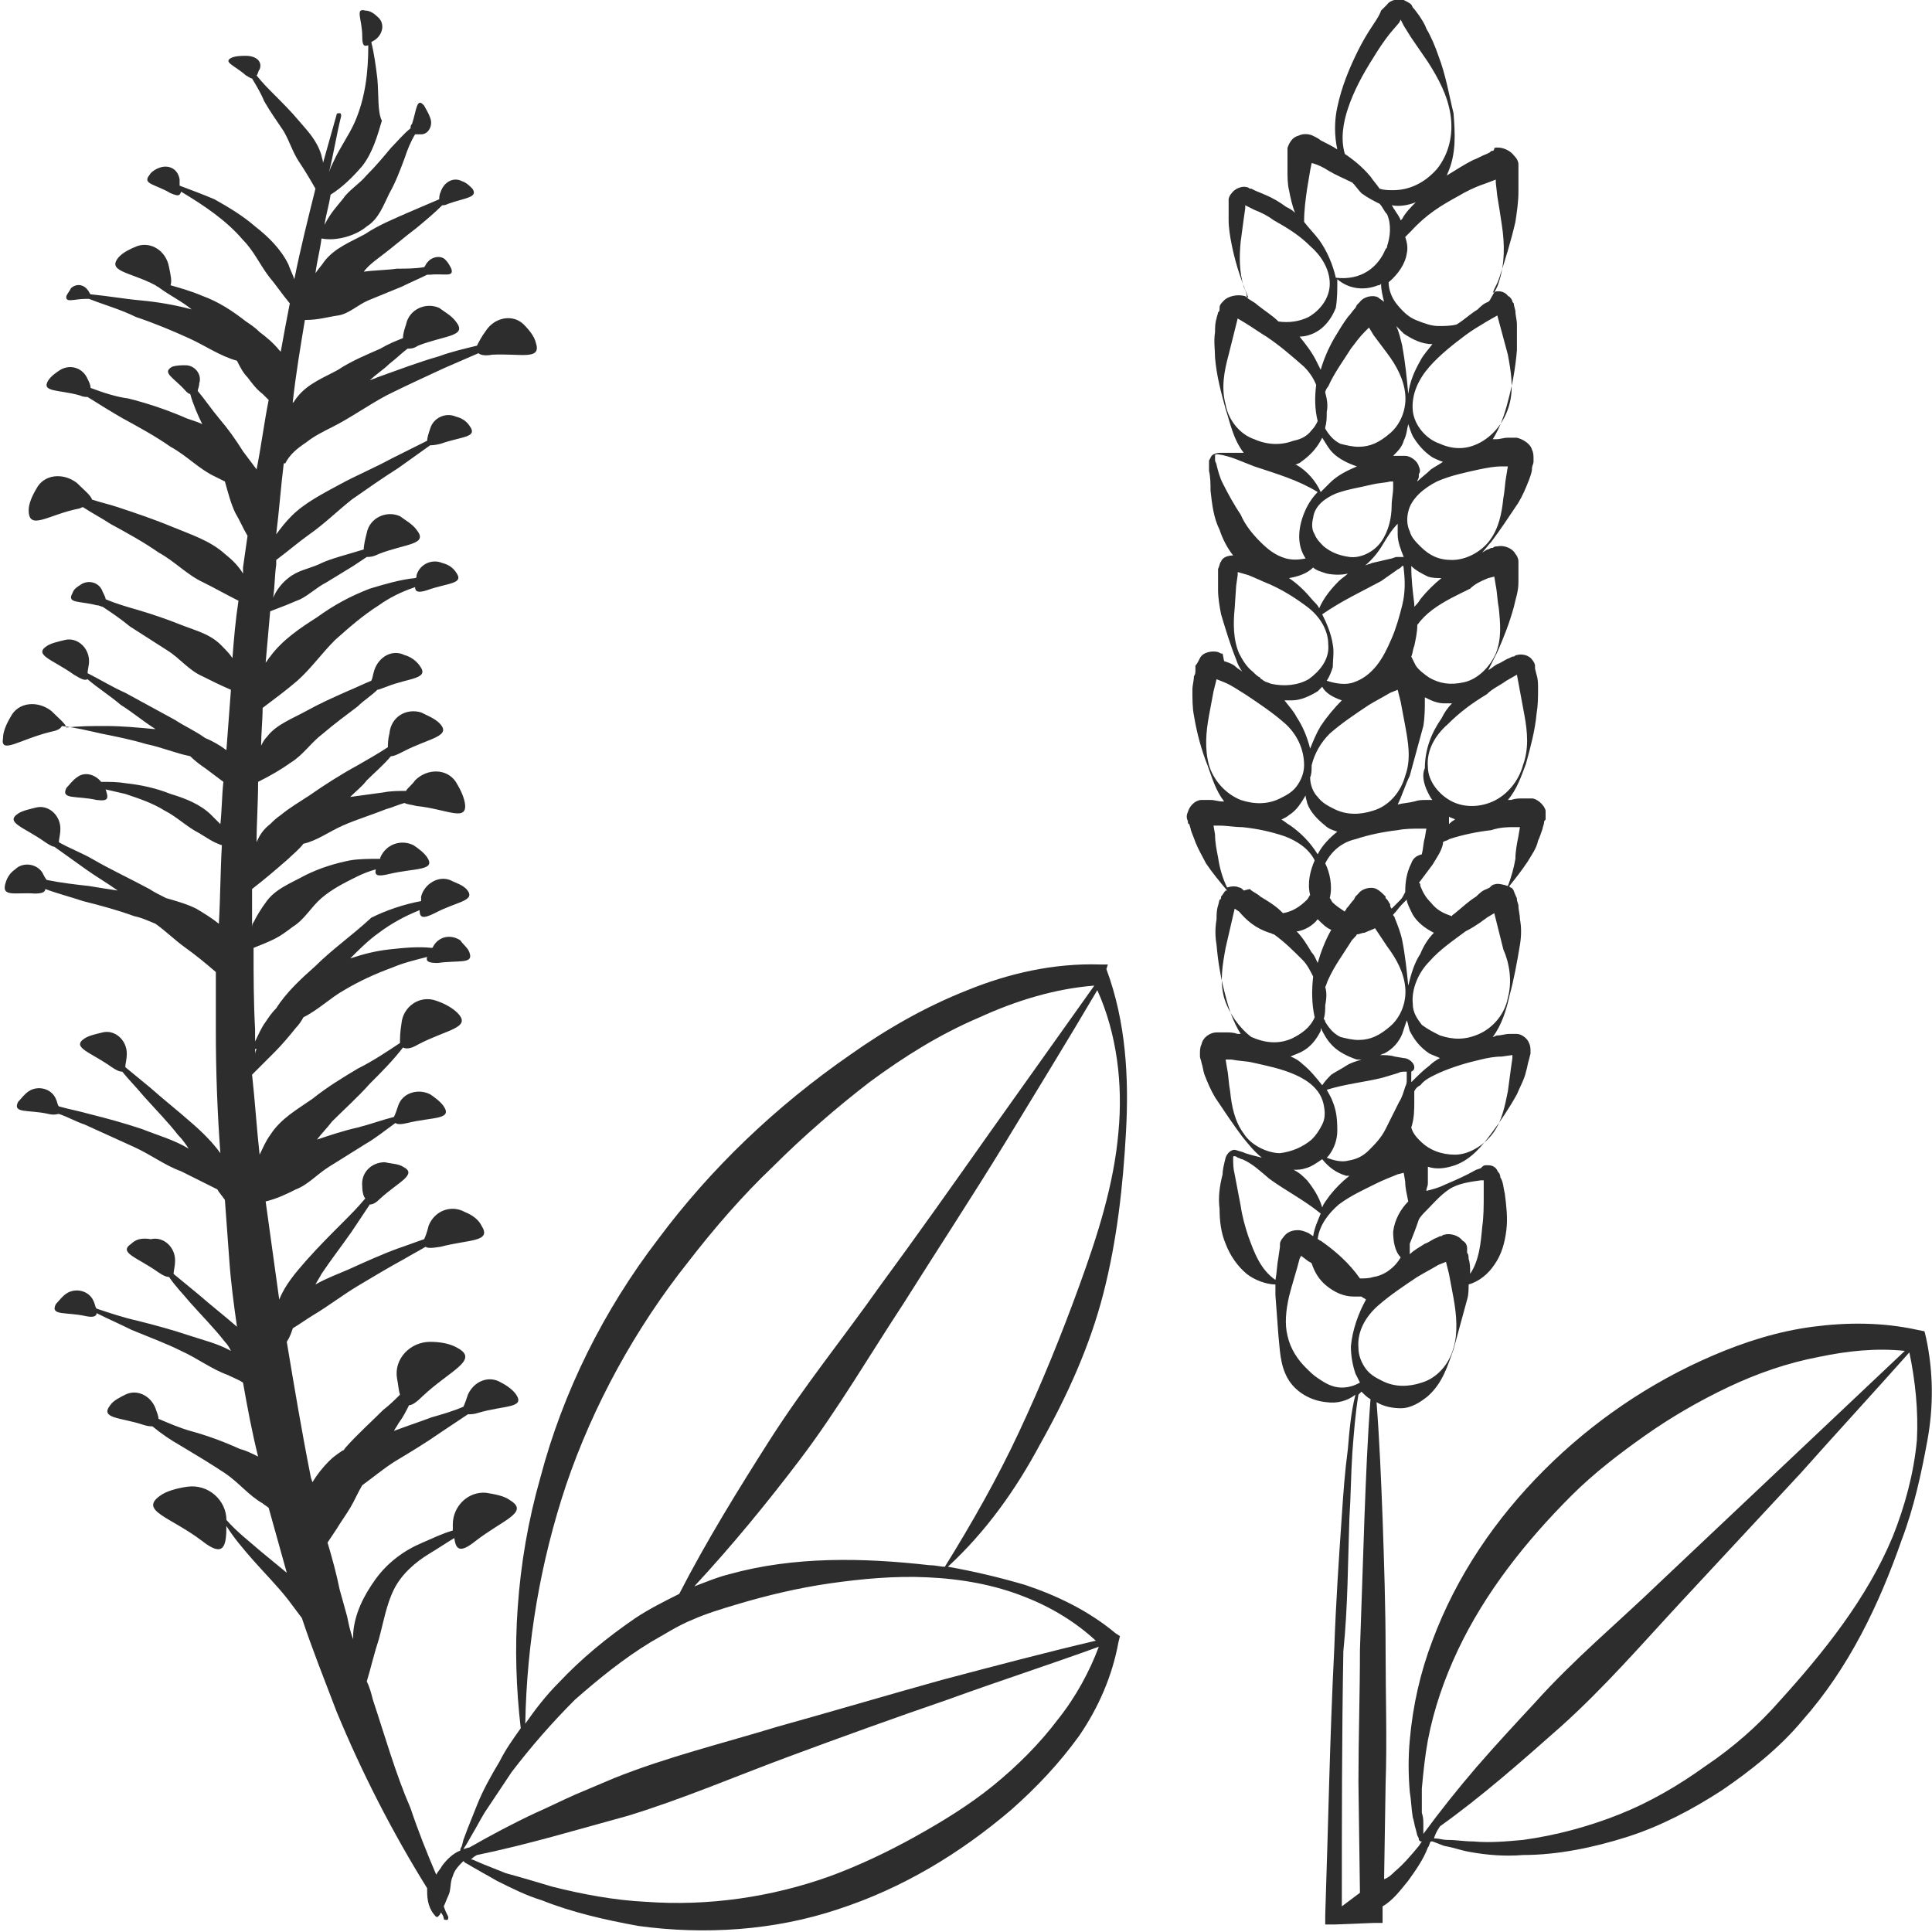 <?xml version="1.0" encoding="utf-8"?>
<!-- Generator: Adobe Illustrator 24.1.2, SVG Export Plug-In . SVG Version: 6.00 Build 0)  -->
<svg version="1.1" id="Layer_1" xmlns="http://www.w3.org/2000/svg" xmlns:xlink="http://www.w3.org/1999/xlink" x="0px" y="0px"
	 viewBox="0 0 128 128" style="enable-background:new 0 0 128 128;" xml:space="preserve">
<style type="text/css">
	.st0{fill:#2D2D2D;}
</style>
<g>
	<path class="st0" d="M73.4,63.9l-0.5,0c-3.1-0.1-6.1,0.6-8.8,1.7c-2.8,1.1-5.4,2.6-7.8,4.3c-4.9,3.4-9.2,7.5-12.7,12.2
		c-3.6,4.7-6.3,10.1-7.8,15.8c-0.8,2.8-1.3,5.7-1.5,8.6c-0.2,2.7-0.1,5.4,0.2,8c-0.5,0.7-1,1.4-1.4,2.2c-0.6,1-1.1,1.9-1.5,2.9
		c-0.2,0.5-0.4,1-0.6,1.5l-0.3,0.8l-0.1,0.4l-0.1,0.2l0,0.1c-0.5,0.2-0.9,0.6-1.2,1c-0.1,0.2-0.3,0.4-0.4,0.6
		c-0.6-1.4-1.2-2.9-1.7-4.4c-1-2.3-1.7-4.8-2.5-7.2c-0.1-0.4-0.2-0.8-0.4-1.2c0.3-1,0.5-1.9,0.8-2.8c0.3-1.1,0.5-2.3,1-3.3
		c0.5-1,1.4-1.8,2.4-2.4c0.5-0.3,1.1-0.7,1.6-1c0.1,0.8,0.4,1,1.4,0.2c1.8-1.4,3.6-1.9,2.3-2.7c-0.4-0.3-1-0.4-1.6-0.5
		c-1.2-0.1-2.2,0.9-2.2,2.1c0,0.2,0,0.3,0,0.4c-0.7,0.2-1.3,0.5-2,0.8c-1.2,0.5-2.3,1.3-3.1,2.4c-0.8,1.1-1.4,2.3-1.5,3.6
		c0,0.1,0,0.3,0,0.4c-0.2-0.5-0.3-1-0.4-1.5l-0.5-1.8c-0.2-1-0.5-2.1-0.8-3.1c0.2-0.3,0.4-0.6,0.6-0.9c0.3-0.5,0.6-0.9,0.9-1.4
		c0.3-0.5,0.5-1,0.8-1.5c0.7-0.5,1.4-1.1,2.2-1.6c1-0.6,2-1.2,3-1.9c0.6-0.4,1.2-0.8,1.8-1.2c0.2,0,0.4,0,0.7-0.1
		c1.7-0.5,3.1-0.3,2.5-1.2c-0.2-0.3-0.6-0.6-1-0.8c-0.8-0.5-1.8-0.1-2.2,0.8c-0.1,0.3-0.2,0.6-0.3,0.8c-0.7,0.3-1.4,0.5-2.1,0.7
		c-0.8,0.3-1.7,0.6-2.5,0.9c0.1-0.2,0.2-0.3,0.3-0.5c0.3-0.4,0.5-0.8,0.7-1.2c0.2,0,0.5-0.2,0.9-0.6c1.8-1.7,3.8-2.4,2.3-3.2
		c-0.5-0.3-1.2-0.4-1.8-0.4c-1.3,0-2.4,1.1-2.2,2.4c0.1,0.5,0.1,0.8,0.2,1.1c-0.3,0.3-0.7,0.7-1.1,1c-0.8,0.8-1.7,1.6-2.5,2.5
		c-0.1,0.1-0.1,0.2-0.2,0.2c-0.3,0.2-0.6,0.4-0.9,0.7c-0.4,0.4-0.8,0.9-1.1,1.4l-0.1-0.3c-0.6-3-1.1-6-1.6-9
		c0.2-0.3,0.3-0.6,0.4-0.9c0.5-0.3,0.9-0.6,1.4-0.9c1-0.6,1.9-1.3,2.9-1.9c1-0.6,2-1.2,3.1-1.8c0.5-0.3,0.9-0.5,1.4-0.8
		c0.1,0.1,0.4,0.1,1,0c1.9-0.5,3.4-0.3,2.7-1.4c-0.2-0.4-0.6-0.7-1.1-0.9c-0.9-0.5-2-0.1-2.4,0.9c-0.1,0.4-0.2,0.7-0.3,0.9
		c-0.6,0.2-1.1,0.4-1.7,0.6c-1.1,0.4-2.2,0.9-3.3,1.4c-0.7,0.3-1.5,0.6-2.2,1c0.1-0.2,0.3-0.5,0.4-0.7c0.6-0.9,1.3-1.8,2-2.8
		c0.4-0.6,0.8-1.2,1.2-1.8c0.2,0,0.4-0.1,0.7-0.4c1.2-1.1,2.5-1.6,1.5-2.1c-0.3-0.2-0.8-0.2-1.2-0.3c-0.9,0-1.6,0.7-1.5,1.6
		c0,0.4,0.1,0.7,0.2,0.8c-0.5,0.6-1,1.1-1.5,1.6c-0.8,0.8-1.6,1.6-2.4,2.5c-0.7,0.8-1.4,1.6-1.8,2.6c-0.3-2.2-0.6-4.3-0.9-6.5
		c0.8-0.2,1.4-0.5,2-0.8c0.8-0.3,1.4-1,2.2-1.5l2.4-1.5c0.7-0.4,1.3-0.9,2-1.4c0.1,0.1,0.4,0.1,0.8,0c1.6-0.4,3-0.2,2.4-1.1
		c-0.2-0.3-0.6-0.6-0.9-0.8c-0.8-0.4-1.8-0.1-2.1,0.7c-0.1,0.3-0.2,0.6-0.3,0.8c-0.8,0.2-1.6,0.5-2.4,0.7c-0.9,0.2-1.8,0.5-2.7,0.8
		c0.3-0.4,0.7-0.8,1-1.2c0.8-0.8,1.7-1.6,2.5-2.5c0.8-0.8,1.5-1.5,2.2-2.4c0.2,0.1,0.5,0.1,1-0.2c1.9-1,3.6-1.1,2.6-2.1
		c-0.3-0.3-0.8-0.6-1.4-0.8c-1.1-0.4-2.2,0.4-2.3,1.5c-0.1,0.6-0.1,1-0.1,1.3c-0.9,0.6-1.8,1.2-2.8,1.7c-1,0.6-2,1.2-3,2
		c-1,0.7-2.1,1.3-2.8,2.4c-0.3,0.4-0.5,0.9-0.7,1.3c-0.2-1.8-0.3-3.5-0.5-5.3c0.5-0.5,1-1,1.5-1.5c0.5-0.5,1-1.1,1.4-1.6
		c0.2-0.2,0.4-0.5,0.5-0.7c1-0.5,1.8-1.3,2.7-1.8c1-0.6,2.1-1.1,3.2-1.5c0.7-0.3,1.5-0.5,2.3-0.7c-0.1,0.3,0.1,0.4,0.7,0.4
		c1.4-0.2,2.4,0.1,2.1-0.7c-0.1-0.3-0.4-0.5-0.6-0.8c-0.6-0.4-1.4-0.3-1.8,0.4c0,0,0,0.1-0.1,0.1c-0.9-0.1-1.9,0-2.8,0.1
		c-0.9,0.1-1.7,0.3-2.6,0.6c0.6-0.6,1.2-1.2,1.9-1.7c0.8-0.6,1.7-1.1,2.7-1.5c0,0.5,0.2,0.6,1,0.2c1.5-0.8,2.8-0.8,2.1-1.6
		c-0.3-0.3-0.7-0.4-1.1-0.6c-0.8-0.3-1.7,0.3-1.9,1.1c0,0.1,0,0.2,0,0.3c-1.1,0.2-2.3,0.6-3.3,1.1C23.3,62,22,62.9,20.9,64
		c-0.9,0.8-1.9,1.7-2.6,2.8c-0.3,0.3-0.5,0.6-0.7,0.9c-0.3,0.4-0.5,0.9-0.7,1.3c0-0.3,0-0.5,0-0.8c-0.1-1.8-0.1-3.6-0.1-5.4
		c0.5-0.2,1-0.4,1.4-0.6c0.4-0.2,0.8-0.5,1.2-0.8c0.8-0.5,1.2-1.3,1.9-1.9c0.7-0.6,1.5-1,2.3-1.4c0.4-0.2,0.9-0.4,1.3-0.5
		c-0.1,0.4,0.1,0.5,0.9,0.3c1.7-0.4,3.1-0.2,2.5-1.1c-0.2-0.3-0.6-0.6-0.9-0.8c-0.8-0.4-1.8-0.1-2.2,0.8c0,0.1,0,0.1-0.1,0.1
		c-0.6,0-1.3,0-1.9,0.1c-1,0.2-2,0.5-3,1c-0.9,0.5-2,0.9-2.6,1.8c-0.3,0.4-0.6,0.9-0.8,1.3c-0.1,0.1-0.1,0.3-0.1,0.4
		c0-0.9,0-1.7,0-2.6c0.9-0.7,1.6-1.3,2.4-2c0.3-0.3,0.7-0.6,1-1c0.9-0.2,1.7-0.8,2.6-1.2c0.9-0.4,1.9-0.7,2.9-1.1
		c0.4-0.1,0.8-0.3,1.2-0.4c0.2,0.1,0.4,0.1,0.8,0.2c2,0.2,3.4,1.1,3.2-0.2c-0.1-0.5-0.3-0.9-0.6-1.4c-0.6-0.9-1.9-0.9-2.7-0.1
		c-0.2,0.3-0.5,0.5-0.6,0.7c-0.5,0-1,0-1.5,0.1c-0.7,0.1-1.5,0.2-2.2,0.3c0.4-0.4,0.8-0.7,1.1-1.1c0.5-0.5,1.1-1,1.6-1.6
		c0.2,0,0.4-0.1,0.8-0.3c1.7-0.9,3.3-1,2.4-1.9c-0.3-0.3-0.8-0.5-1.2-0.7c-1-0.3-2,0.3-2.1,1.4c-0.1,0.4-0.1,0.7-0.1,0.9
		c-0.6,0.4-1.3,0.8-2,1.2c-1.1,0.6-2.2,1.3-3.2,2c-0.6,0.4-1.3,0.8-1.9,1.3c-0.3,0.2-0.5,0.4-0.7,0.6c-0.4,0.3-0.7,0.7-0.9,1.2
		c0-1.3,0.1-2.6,0.1-4c0.8-0.4,1.5-0.8,2.2-1.3c0.8-0.5,1.3-1.3,2.1-1.9c0.7-0.6,1.5-1.2,2.3-1.8c0.4-0.4,0.9-0.7,1.3-1.1
		c0.1,0,0.3-0.1,0.6-0.2c1.5-0.6,2.9-0.5,2.2-1.4c-0.2-0.3-0.6-0.6-1-0.7c-0.8-0.4-1.7,0.1-2,1c-0.1,0.3-0.1,0.5-0.2,0.7
		c-0.5,0.2-1.1,0.5-1.6,0.7c-0.9,0.4-1.8,0.8-2.7,1.3c-0.9,0.5-2,0.9-2.6,1.7c-0.2,0.2-0.3,0.4-0.4,0.6c0-0.8,0.1-1.7,0.1-2.5
		c0.8-0.6,1.6-1.2,2.3-1.8c0.9-0.8,1.6-1.8,2.5-2.7c0.9-0.8,1.8-1.6,2.9-2.3c0.7-0.5,1.5-0.9,2.4-1.2c0,0.3,0.2,0.4,0.8,0.2
		c1.4-0.5,2.5-0.4,1.9-1.2c-0.2-0.3-0.5-0.5-0.9-0.6c-0.7-0.3-1.5,0.1-1.7,0.8c0,0.1,0,0.2-0.1,0.2c-1,0.1-2,0.4-3,0.7
		c-1.3,0.5-2.4,1.1-3.5,1.9c-1.1,0.7-2.3,1.5-3.1,2.6c-0.1,0.1-0.2,0.3-0.3,0.4c0.1-1.1,0.2-2.3,0.3-3.4c0.8-0.3,1.3-0.5,2-0.8
		c0.6-0.3,1.1-0.8,1.7-1.1l1.8-1.1c0.3-0.2,0.6-0.4,0.9-0.6c0.2,0,0.4,0,0.8-0.2c1.8-0.7,3.3-0.6,2.5-1.6c-0.3-0.4-0.7-0.6-1.1-0.9
		c-0.9-0.4-2,0.1-2.2,1.1c-0.1,0.4-0.2,0.8-0.2,1.1c-0.3,0.1-0.7,0.2-1,0.3c-0.7,0.2-1.4,0.4-2,0.7c-0.7,0.3-1.4,0.4-2,0.9
		c-0.4,0.3-0.8,0.8-1,1.3c0.1-0.7,0.1-1.5,0.2-2.2c0-0.1,0-0.2,0-0.3c0.8-0.6,1.5-1.2,2.2-1.7c1-0.7,1.8-1.5,2.8-2.3
		c1-0.7,2-1.4,3.1-2.1c0.7-0.5,1.4-1,2.1-1.5c0.1,0,0.3,0,0.7-0.1c1.4-0.5,2.5-0.4,1.9-1.2c-0.2-0.3-0.5-0.5-0.9-0.6
		c-0.7-0.3-1.5,0.1-1.7,0.8c-0.1,0.3-0.2,0.6-0.2,0.8c-0.8,0.4-1.6,0.8-2.4,1.2c-1.1,0.6-2.3,1.1-3.4,1.7c-1.1,0.6-2.3,1.2-3.2,2.1
		c-0.4,0.4-0.7,0.8-1,1.2c0.2-1.6,0.3-3.1,0.5-4.7c0,0,0,0,0.1,0l0,0c0.3-0.6,0.8-1,1.4-1.4c0.5-0.4,1.1-0.7,1.7-1
		c1.2-0.6,2.3-1.4,3.6-2.1c1.2-0.6,2.5-1.2,3.8-1.8l2.3-1c0.1,0.1,0.4,0.2,0.9,0.1c1.9-0.1,3.3,0.4,2.9-0.8
		c-0.1-0.4-0.4-0.8-0.8-1.2c-0.7-0.7-1.9-0.5-2.5,0.4c-0.3,0.4-0.5,0.8-0.6,1c-0.8,0.2-1.7,0.4-2.5,0.7c-1.4,0.4-2.7,0.9-4.1,1.4
		c-0.2,0.1-0.3,0.1-0.5,0.2c0.4-0.4,0.9-0.7,1.3-1.1c0.4-0.3,0.8-0.7,1.2-1c0.2,0,0.4,0,0.7-0.2c1.8-0.7,3.3-0.6,2.5-1.6
		c-0.3-0.4-0.7-0.6-1.1-0.9c-0.9-0.4-2,0.1-2.2,1.1c-0.1,0.3-0.2,0.6-0.2,0.9c-0.5,0.2-1,0.4-1.5,0.7c-0.9,0.4-1.9,0.8-2.8,1.4
		c-0.9,0.5-2,0.9-2.7,1.8c-0.1,0.1-0.2,0.3-0.3,0.4c0,0,0-0.1,0-0.1c0.2-1.8,0.5-3.6,0.8-5.4c0.9,0,1.5-0.2,2.2-0.3
		c0.7-0.1,1.3-0.7,2-1l2.2-0.9c0.6-0.3,1.1-0.5,1.7-0.8c0.1,0,0.1,0,0.2,0c0.9-0.1,1.6,0.2,1.4-0.4c-0.1-0.2-0.2-0.4-0.4-0.6
		c-0.3-0.3-0.9-0.2-1.2,0.2c-0.1,0.1-0.1,0.2-0.2,0.3c-0.6,0.1-1.2,0.1-1.8,0.1c-0.7,0.1-1.5,0.1-2.2,0.2c0.3-0.4,0.7-0.7,1.1-1
		c0.8-0.6,1.6-1.3,2.4-1.9c0.6-0.5,1.2-1,1.7-1.5c0.1,0,0.2,0,0.4-0.1c1.1-0.4,2-0.4,1.6-1c-0.2-0.2-0.4-0.4-0.7-0.5
		c-0.6-0.3-1.2,0.1-1.4,0.7c-0.1,0.2-0.1,0.4-0.1,0.5c-0.7,0.3-1.4,0.6-2.1,0.9c-0.9,0.4-1.9,0.8-2.8,1.4c-0.9,0.5-2,0.9-2.7,1.8
		c-0.2,0.3-0.4,0.5-0.6,0.8c0.1-0.8,0.3-1.5,0.4-2.3c1,0.2,2.3-0.2,3-0.8c0.8-0.5,1.1-1.4,1.5-2.2c0.4-0.7,0.7-1.5,1-2.3
		c0.2-0.6,0.4-1.1,0.7-1.6c0.1,0,0.2,0,0.4,0c0.5,0,0.8-0.6,0.6-1.1c-0.1-0.3-0.3-0.6-0.4-0.8c-0.5-0.6-0.5,0.3-0.8,1.2
		c-0.1,0.1-0.1,0.2-0.1,0.3c-0.5,0.4-0.9,0.9-1.3,1.3c-0.5,0.6-1,1.2-1.6,1.8c-0.5,0.6-1.2,1-1.6,1.6c-0.4,0.5-0.8,0.9-1.2,1.7
		c0.1-0.7,0.3-1.3,0.4-2c0.8-0.5,1.5-1.2,2.1-1.9c0.7-0.9,1-2,1.3-3C25,7.4,25.1,6.3,25,5.2c-0.1-0.8-0.2-1.6-0.4-2.4
		c0.1-0.1,0.2-0.1,0.3-0.2c0.5-0.4,0.6-1.1,0.1-1.5c-0.2-0.2-0.5-0.4-0.8-0.4C23.5,0.5,24,1.3,24,2.4C24,3,24.1,3.1,24.4,3
		c0,1.8-0.2,3.5-0.9,5.1c-0.4,0.9-1,1.7-1.4,2.6c-0.1,0.2-0.2,0.4-0.3,0.7c0.3-1.2,0.5-2.5,0.8-3.7l0,0c0-0.1,0-0.2-0.1-0.2
		c-0.1,0-0.2,0-0.2,0.1c-0.3,1.1-0.6,2.1-0.9,3.2c0-0.2-0.1-0.4-0.1-0.5C21,9.3,20.4,8.7,19.8,8c-0.5-0.6-1.1-1.2-1.7-1.8
		C17.8,5.9,17.4,5.5,17,5c0.1-0.1,0.1-0.3,0.2-0.4c0.2-0.5-0.2-0.9-0.9-0.9c-0.3,0-0.6,0-0.9,0.1c-0.7,0.3,0.1,0.5,0.9,1.2
		c0.2,0.1,0.3,0.2,0.4,0.2c0.3,0.5,0.6,1,0.8,1.5c0.4,0.7,0.9,1.4,1.3,2c0.4,0.7,0.6,1.4,1,2c0.4,0.6,0.7,1.1,1.1,1.8
		c-0.5,2-1,4-1.4,6c-0.1-0.3-0.3-0.7-0.4-1c-0.5-1-1.3-1.8-2.2-2.5c-0.8-0.7-1.8-1.3-2.7-1.8c-0.7-0.3-1.5-0.6-2.3-0.9
		c0-0.1,0-0.2,0-0.4c-0.1-0.7-0.7-1-1.3-0.8c-0.3,0.1-0.6,0.3-0.7,0.5c-0.5,0.6,0.4,0.6,1.4,1.2c0.5,0.2,0.6,0.2,0.7-0.1
		c1.5,0.9,3,1.9,4.1,3.2c0.7,0.7,1.1,1.6,1.7,2.4c0.5,0.6,0.9,1.2,1.4,1.8c-0.2,1-0.4,2.1-0.6,3.2c0,0-0.1-0.1-0.1-0.1
		c-0.4-0.5-0.9-0.9-1.3-1.2c-0.3-0.3-0.6-0.5-0.9-0.7c-0.9-0.7-1.8-1.3-2.9-1.7c-0.7-0.3-1.4-0.5-2.1-0.7c0.1-0.3,0-0.7-0.1-1.2
		c-0.2-1.1-1.2-1.7-2.1-1.4c-0.5,0.2-0.9,0.4-1.2,0.7c-0.9,1,0.7,1,2.4,1.9c0.1,0.1,0.2,0.1,0.3,0.2c0.7,0.5,1.5,0.9,2.1,1.4
		c-1.1-0.3-2.3-0.5-3.4-0.6c-1.1-0.1-2.2-0.3-3.3-0.4c-0.1-0.1-0.1-0.2-0.2-0.3c-0.3-0.4-0.8-0.4-1.1-0.1c-0.1,0.2-0.2,0.3-0.3,0.5
		c-0.1,0.5,0.5,0.2,1.3,0.2c0.1,0,0.1,0,0.2,0c1,0.4,2.1,0.7,3.1,1.2c1.2,0.4,2.4,0.9,3.5,1.4c1.1,0.5,2.1,1.2,3.2,1.5
		c0.2,0.4,0.4,0.8,0.7,1.1c0.3,0.4,0.6,0.8,1,1.1c0.1,0.1,0.3,0.3,0.4,0.4c-0.3,1.5-0.5,3.1-0.8,4.6c-0.3-0.4-0.6-0.8-0.9-1.2
		c-0.5-0.8-1-1.5-1.6-2.2c-0.5-0.6-0.9-1.2-1.4-1.8c0-0.1,0.1-0.3,0.1-0.5c0.2-0.6-0.3-1.2-0.9-1.2c-0.3,0-0.6,0-0.9,0.1
		c-0.7,0.4,0.1,0.7,0.9,1.6c0.1,0.1,0.2,0.2,0.3,0.2c0.2,0.7,0.5,1.4,0.8,2c-0.4-0.2-0.9-0.3-1.3-0.5c-1.2-0.5-2.4-0.9-3.6-1.2
		C7.7,26.3,6.8,26,6,25.7c0-0.2-0.1-0.4-0.2-0.6c-0.3-0.7-1.1-1-1.8-0.6c-0.3,0.2-0.6,0.4-0.8,0.7c-0.5,0.8,0.7,0.6,2.1,1
		c0.2,0.1,0.4,0.1,0.5,0.1c0.8,0.5,1.6,1,2.3,1.4c1.1,0.6,2.2,1.2,3.2,1.9c1.1,0.6,1.9,1.5,3,2c0.2,0.1,0.4,0.2,0.6,0.3
		c0.2,0.7,0.4,1.5,0.7,2.1c0.3,0.5,0.5,1,0.8,1.5c-0.1,0.7-0.2,1.4-0.3,2.1c0,0.1,0,0.3,0,0.4c-0.3-0.5-0.7-0.9-1.2-1.3
		c-1-0.9-2.3-1.3-3.5-1.8C10.2,34.4,9,34,7.8,33.6c-0.6-0.2-1.1-0.3-1.7-0.5c-0.1-0.3-0.5-0.6-1-1.1c-0.9-0.7-2.2-0.6-2.7,0.4
		c-0.3,0.5-0.5,1-0.5,1.4c0,1.4,1.3,0.3,3.3-0.1c0.1,0,0.2-0.1,0.3-0.1c0.6,0.4,1.2,0.7,1.8,1.1c1.1,0.6,2.2,1.2,3.2,1.9
		c1.1,0.6,1.9,1.5,3,2c0.8,0.4,1.5,0.8,2.3,1.2c-0.2,1.3-0.3,2.5-0.4,3.8c-0.2-0.3-0.4-0.5-0.6-0.7C14,42,13,41.8,12,41.4
		c-1-0.4-1.9-0.7-2.9-1C8.4,40.2,7.7,40,7,39.7c0-0.1-0.1-0.3-0.2-0.5c-0.2-0.6-0.9-0.8-1.4-0.5c-0.3,0.2-0.5,0.3-0.6,0.6
		c-0.4,0.7,0.5,0.5,1.6,0.8c0.2,0,0.3,0.1,0.4,0.1C7.4,40.6,8,41,8.6,41.5c0.8,0.5,1.7,1.1,2.5,1.6c0.8,0.5,1.4,1.3,2.3,1.7
		c0.6,0.3,1.2,0.6,1.9,0.9c-0.1,1.3-0.2,2.7-0.3,4c-0.4-0.3-0.9-0.6-1.4-0.8c-0.7-0.5-1.4-0.8-2-1.2c-1.1-0.6-2.2-1.2-3.3-1.8
		c-0.9-0.4-1.7-0.9-2.5-1.3c0-0.2,0.1-0.5,0.1-0.8c0-0.9-0.8-1.6-1.6-1.4c-0.4,0.1-0.9,0.2-1.2,0.4c-0.9,0.6,0.4,0.9,1.8,1.9
		c0.5,0.3,0.7,0.4,0.9,0.3c0.7,0.6,1.5,1.1,2.2,1.7c0.8,0.5,1.5,1.1,2.3,1.6c0,0-0.1,0-0.1,0c-1.1-0.1-2.1-0.2-3.2-0.2
		c-0.9,0-1.7,0-2.6,0.1c-0.1-0.3-0.5-0.6-1-1.1c-0.9-0.7-2.2-0.6-2.7,0.4c-0.3,0.5-0.5,1-0.5,1.4C0,50,1.3,49,3.3,48.5
		c0.5-0.1,0.7-0.2,0.8-0.4c0.9,0.1,1.7,0.3,2.6,0.5c1,0.2,2,0.4,3,0.7c1,0.2,1.9,0.6,2.9,0.8c0.3,0.3,0.7,0.6,1,0.8
		c0.4,0.3,0.8,0.6,1.2,0.9c-0.1,0.9-0.1,1.9-0.2,2.8c-0.2-0.2-0.4-0.4-0.6-0.6c-0.7-0.7-1.7-1.1-2.7-1.4c-1-0.4-2-0.6-2.9-0.7
		c-0.6-0.1-1.1-0.1-1.7-0.1c-0.4-0.5-1.1-0.7-1.6-0.3c-0.3,0.2-0.5,0.5-0.7,0.7c-0.4,0.8,0.7,0.5,2,0.8c0.8,0.1,0.8-0.1,0.6-0.7
		c0.4,0.1,0.9,0.2,1.3,0.3c0.9,0.3,1.8,0.6,2.6,1.1c0.8,0.4,1.5,1.1,2.3,1.5c0.5,0.3,0.9,0.6,1.5,0.8c-0.1,1.7-0.1,3.5-0.2,5.2
		c-0.5-0.4-1-0.7-1.5-1c-0.6-0.3-1.3-0.5-2-0.7c-0.4-0.2-0.8-0.4-1.1-0.6c-1.3-0.7-2.6-1.3-3.8-2c-0.7-0.4-1.5-0.7-2.2-1.1
		c0-0.2,0.1-0.5,0.1-0.9c0-0.9-0.8-1.6-1.6-1.4c-0.4,0.1-0.9,0.2-1.2,0.4c-0.9,0.6,0.4,0.9,1.8,1.9c0.3,0.2,0.5,0.3,0.6,0.3
		c0.7,0.5,1.4,1,2.1,1.5c0.7,0.5,1.4,0.9,2.1,1.4c-0.7-0.1-1.3-0.2-1.9-0.3c-0.9-0.1-1.8-0.2-2.8-0.4c-0.1-0.1-0.2-0.3-0.3-0.5
		c-0.4-0.6-1.3-0.7-1.8-0.2c-0.3,0.2-0.5,0.5-0.6,0.8C0,59.5,1,59.1,2.3,59.2c0.5,0,0.7-0.1,0.7-0.3c0.8,0.3,1.6,0.5,2.5,0.8
		c1.2,0.3,2.3,0.6,3.4,1c0.5,0.1,0.9,0.3,1.4,0.5c0.7,0.5,1.3,1.1,2,1.6c0.7,0.5,1.3,1,2,1.6c0,1.3,0,2.6,0,3.9
		c0,2.7,0.1,5.4,0.3,8.1c-0.5-0.7-1.2-1.4-1.9-2c-0.9-0.8-1.8-1.5-2.7-2.3c-0.6-0.5-1.1-0.9-1.7-1.4c0-0.2,0.1-0.5,0.1-0.9
		c0-0.9-0.8-1.6-1.6-1.4c-0.4,0.1-0.9,0.2-1.2,0.4c-0.9,0.6,0.4,0.9,1.8,1.9c0.3,0.2,0.5,0.3,0.7,0.3C8.5,71.5,9,72,9.5,72.6
		c0.8,0.9,1.6,1.7,2.3,2.6c0.3,0.3,0.5,0.6,0.7,0.9c-1-0.6-2.1-0.9-3.1-1.3c-1.2-0.4-2.3-0.7-3.5-1c-0.7-0.2-1.3-0.3-2-0.5
		c-0.1-0.1-0.1-0.3-0.2-0.5c-0.3-0.7-1.2-0.9-1.8-0.5c-0.3,0.2-0.5,0.5-0.7,0.7c-0.4,0.8,0.7,0.5,2,0.8c0.4,0.1,0.6,0,0.7,0
		C4.5,74,5,74.3,5.6,74.5C6.7,75,7.8,75.5,8.9,76c1.1,0.5,2,1.2,3.1,1.6c0.8,0.4,1.6,0.8,2.4,1.2c0.1,0.2,0.3,0.4,0.5,0.7
		c0.1,1.4,0.2,2.7,0.3,4.1c0.1,1.4,0.3,2.9,0.5,4.3c-0.8-0.7-1.7-1.4-2.5-2.1c-0.6-0.5-1.1-0.9-1.7-1.4c0-0.2,0.1-0.5,0.1-0.9
		c0-0.9-0.8-1.6-1.6-1.4C9.4,82,9,82.1,8.7,82.4c-0.9,0.6,0.4,0.9,1.8,1.9c0.3,0.2,0.5,0.3,0.7,0.3c0.4,0.6,0.9,1.1,1.4,1.7
		c0.8,0.9,1.6,1.7,2.3,2.6c0.2,0.2,0.3,0.4,0.4,0.6c-0.9-0.5-1.8-0.7-2.7-1c-1.2-0.4-2.3-0.7-3.5-1c-0.9-0.2-1.8-0.5-2.7-0.8
		c-0.1-0.1-0.1-0.3-0.2-0.5c-0.3-0.7-1.2-0.9-1.8-0.5c-0.3,0.2-0.5,0.5-0.7,0.7c-0.4,0.8,0.7,0.5,2,0.8c0.5,0.1,0.7,0,0.7-0.2
		c0.8,0.4,1.5,0.7,2.3,1.1C9.9,88.6,11,89,12,89.5c1.1,0.5,2,1.2,3.1,1.6c0.4,0.2,0.7,0.3,1,0.5c0.3,1.7,0.6,3.3,1,4.9
		c-0.4-0.2-0.8-0.4-1.2-0.5c-1.1-0.5-2.2-0.9-3.3-1.2c-0.7-0.2-1.4-0.5-2.1-0.8c0-0.2-0.1-0.4-0.2-0.7c-0.3-0.8-1.2-1.3-2-0.9
		c-0.4,0.2-0.8,0.4-1,0.7C6.6,94,8,93.9,9.5,94.4c0.3,0.1,0.5,0.1,0.6,0.1c0.6,0.5,1.2,0.9,1.9,1.3c1,0.6,2,1.2,2.9,1.8
		c0.9,0.6,1.6,1.5,2.5,2c0.1,0.1,0.3,0.2,0.4,0.3c0.4,1.4,0.8,2.9,1.2,4.3c-0.6-0.5-1.1-0.9-1.7-1.4c-0.8-0.7-1.6-1.3-2.3-2.1
		c0-1.3-1.2-2.4-2.6-2.2c-0.7,0.1-1.4,0.3-1.8,0.6c-1.4,1,0.7,1.4,2.8,3c1.4,1.1,1.6,0.4,1.6-1c0.5,0.8,1.1,1.5,1.8,2.3
		c0.8,0.9,1.6,1.7,2.3,2.6c0.3,0.4,0.6,0.8,0.9,1.2c0.7,2.1,1.5,4.1,2.3,6.2c1.7,4.1,3.7,8,6,11.7c0,0.1,0,0.1,0,0.2
		c0,0.6,0.1,1.2,0.6,1.7c0,0,0,0,0,0c0,0,0.1,0,0.1,0l0,0c0.1-0.1,0.2-0.2,0.2-0.3c0.1,0.1,0.2,0.3,0.2,0.4c0,0.1,0.1,0.1,0.2,0.1
		c0.1,0,0.1-0.1,0.1-0.2l0,0c-0.1-0.2-0.2-0.4-0.3-0.7c0.1-0.2,0.2-0.5,0.3-0.7c0.2-0.4,0.1-0.9,0.3-1.3c0.1-0.4,0.4-0.7,0.7-1
		l0.1,0.1c0.2,0.1,0.5,0.3,0.7,0.4c0.5,0.3,0.9,0.5,1.4,0.8c1,0.5,2,1,3,1.3c2,0.8,4.2,1.3,6.4,1.7c4.4,0.6,9,0.3,13.2-1.1
		c4.3-1.4,8.1-3.7,11.5-6.6c1.7-1.5,3.2-3.1,4.5-4.9c1.3-1.9,2.2-4,2.6-6.2l0.1-0.4l-0.3-0.2c-1.8-1.5-3.9-2.5-6-3.2
		c-1.7-0.5-3.4-0.9-5.1-1.2c2.5-2.3,4.5-5.1,6.1-8.1c1.8-3.2,3.3-6.5,4.2-10c0.9-3.5,1.3-7.1,1.5-10.7c0.2-3.6,0-7.3-1.3-10.8
		L73.4,63.9z M17,69.5C17,69.5,17,69.5,17,69.5c-0.1,0.2-0.1,0.3-0.1,0.4c0-0.1,0-0.3,0-0.4C16.9,69.5,17,69.5,17,69.5z M14.2,62.5
		C14.2,62.5,14.3,62.5,14.2,62.5c0.1,0.1,0.1,0.1,0.1,0.1C14.3,62.6,14.2,62.5,14.2,62.5z M37.5,98.4c1.8-5.3,4.6-10.4,8.1-14.8
		c1.7-2.2,3.6-4.4,5.6-6.3c2-2,4.2-3.9,6.4-5.6c2.3-1.7,4.7-3.2,7.3-4.3c2.4-1.1,5-1.9,7.6-2.1L65.6,75c-2.4,3.4-4.8,6.8-7.3,10.2
		c-2.4,3.4-5,6.6-7.3,10.2c-2.1,3.3-4.2,6.7-6,10.2c-1,0.5-2,1-2.9,1.6c-1.9,1.3-3.6,2.7-5.1,4.3c-0.8,0.8-1.5,1.7-2.2,2.7
		C34.9,108.8,35.8,103.5,37.5,98.4z M70.1,113.9c-1.2,1.6-2.7,3.1-4.3,4.4c-1.6,1.3-3.4,2.4-5.2,3.4c-1.8,1-3.7,1.9-5.6,2.6
		c-3.9,1.4-8.1,2-12.2,1.7c-2.1-0.1-4.2-0.5-6.2-1c-1-0.3-2-0.6-3.1-0.9c-0.5-0.2-1-0.4-1.5-0.6l-0.7-0.3l-0.1,0
		c0.1-0.1,0.2-0.2,0.4-0.3c3.4-0.7,6.7-1.7,10-2.6c3.6-1.1,7.1-2.6,10.6-3.9c3.5-1.3,7.1-2.6,10.6-3.8c3.3-1.2,6.7-2.3,10-3.5
		C72.2,110.7,71.3,112.4,70.1,113.9z M67.9,105.8c1.8,0.7,3.4,1.7,4.7,2.9c-3.4,0.8-6.8,1.7-10.2,2.6c-3.6,1-7.3,2.1-10.9,3.1
		c-3.6,1.1-7.3,2-10.8,3.4l-2.6,1.1c-0.9,0.4-1.7,0.8-2.6,1.2c-1.5,0.7-3,1.5-4.4,2.3c-0.1,0-0.3,0.1-0.4,0.1l0.2-0.3l0.4-0.7
		c0.3-0.5,0.5-0.9,0.8-1.4c0.6-0.9,1.2-1.8,1.8-2.7c1.3-1.7,2.7-3.3,4.2-4.8c1.6-1.4,3.2-2.7,5-3.8c0.9-0.5,1.8-1.1,2.8-1.5
		c0.9-0.4,1.9-0.7,2.9-1c2-0.6,4.1-1.1,6.2-1.4c2.1-0.3,4.3-0.5,6.4-0.4C63.7,104.6,65.9,105,67.9,105.8z M74.1,75
		c-0.3,3.5-1.4,6.9-2.6,10.2c-1.2,3.3-2.5,6.5-4,9.7c-1.4,3-3.1,6-4.9,8.9c-0.3,0-0.6-0.1-1-0.1c-4.4-0.5-9-0.6-13.3,0.6
		c-0.8,0.2-1.5,0.5-2.3,0.8c2.5-2.7,4.8-5.5,7-8.4c2.5-3.3,4.6-6.9,6.9-10.4c2.2-3.5,4.5-7,6.7-10.6c2-3.3,4.1-6.7,6.1-10.1
		C74,68.5,74.4,71.8,74.1,75z"/>
	<path class="st0" d="M127.6,88.6l-0.1-0.4l-0.5-0.1c-2.3-0.5-4.6-0.5-6.9-0.2c-2.3,0.3-4.5,1-6.6,1.9c-4.2,1.8-8,4.4-11.2,7.6
		c-3.2,3.2-5.8,7-7.4,11.3c-0.8,2.1-1.3,4.3-1.5,6.6c-0.1,1.1-0.1,2.2,0,3.4c0.1,0.6,0.1,1.1,0.2,1.7c0.1,0.3,0.1,0.5,0.2,0.8
		l0.1,0.4l0.1,0.2l0,0.1c0,0,0,0,0.1,0.1c0,0,0.1,0,0.1,0l-0.2,0.3c-0.5,0.6-1,1.2-1.6,1.7c-0.2,0.2-0.4,0.4-0.7,0.5l0.1-6.3
		c0.1-2.9,0-5.9,0-8.8c0-2.9-0.1-5.9-0.2-8.8c-0.1-2.6-0.2-5.1-0.4-7.7c0.5,0.3,1.1,0.4,1.6,0.4c0.7,0,1.3-0.4,1.8-0.8
		c1-0.9,1.3-2,1.7-3.1c0.3-1.1,0.6-2.2,0.9-3.3c0.1-0.3,0.1-0.7,0.1-1c0.7-0.2,1.3-0.7,1.7-1.3c0.5-0.7,0.7-1.5,0.8-2.3
		c0.1-0.8,0-1.6-0.1-2.4c-0.1-0.4-0.1-0.8-0.3-1.1c0,0,0-0.2-0.1-0.3c-0.1-0.1-0.1-0.2-0.2-0.3c-0.2-0.2-0.4-0.2-0.6-0.2
		c-0.1,0-0.2,0-0.3,0.1l-0.1,0.1l-0.3,0.1c-0.7,0.4-1.4,0.7-2.1,1c-0.4,0.2-0.8,0.3-1.2,0.4c0-0.2,0.1-0.3,0.1-0.5
		c0-0.3,0-0.5,0-0.8c0-0.1,0-0.2,0-0.3c0.6,0.2,1.2,0.1,1.8-0.1c1.1-0.4,1.8-1.3,2.4-2.1c0.6-0.8,1.2-1.7,1.7-2.6
		c0.2-0.5,0.5-1,0.6-1.5c0.1-0.3,0.1-0.5,0.2-0.8l0.1-0.4l0-0.2c0-0.1,0-0.3-0.1-0.5c-0.1-0.3-0.5-0.6-0.8-0.6c-0.1,0-0.2,0-0.2,0
		l-0.1,0l-0.2,0c-0.3,0-0.5,0.1-0.8,0.1c-0.1,0-0.2,0.1-0.3,0.1c0.6-0.8,0.9-1.8,1.1-2.7c0.3-1.1,0.5-2.2,0.7-3.4
		c0.1-0.6,0.1-1.2,0-1.7c0-0.3-0.1-0.6-0.1-0.9c0-0.1-0.1-0.3-0.1-0.4c0-0.1,0-0.1-0.1-0.3c-0.1-0.2-0.1-0.4-0.3-0.5
		c0,0-0.1,0-0.1-0.1c0.4-0.5,0.8-1,1.2-1.6c0.3-0.5,0.6-0.9,0.7-1.4c0.1-0.2,0.2-0.5,0.3-0.8c0-0.1,0.1-0.3,0.1-0.4
		c0-0.1,0-0.1,0.1-0.2c0-0.2,0-0.4,0-0.6c-0.1-0.4-0.6-0.8-0.9-0.8c-0.1,0-0.2,0-0.3,0l-0.1,0l-0.2,0c-0.3,0-0.5,0-0.8,0.1
		c-0.1,0-0.1,0-0.2,0c0.6-0.7,0.9-1.6,1.2-2.4c0.3-1.1,0.6-2.2,0.7-3.3c0.1-0.6,0.1-1.1,0.1-1.7c0-0.3,0-0.6-0.1-0.9l-0.1-0.4l0-0.2
		c0-0.1-0.1-0.3-0.2-0.4c-0.2-0.3-0.7-0.4-1-0.3c-0.1,0-0.2,0.1-0.2,0.1l-0.1,0l-0.2,0.1c-0.3,0.1-0.5,0.3-0.8,0.4
		c-0.2,0.1-0.4,0.3-0.6,0.4c0.2-0.4,0.4-0.8,0.6-1.2c0.4-0.9,0.8-1.9,1.1-3c0.1-0.5,0.3-1,0.3-1.6c0-0.3,0-0.5,0-0.8
		c0-0.1,0-0.3,0-0.4l0-0.2c0-0.2-0.1-0.4-0.2-0.5c-0.2-0.4-0.8-0.6-1.2-0.5c-0.1,0-0.2,0-0.3,0.1l-0.1,0l-0.2,0.1
		c-0.1,0-0.2,0.1-0.4,0.2c0.2-0.2,0.4-0.5,0.6-0.7c0.6-0.8,1.2-1.7,1.8-2.6c0.3-0.5,0.5-1,0.7-1.5c0.1-0.3,0.2-0.5,0.2-0.8
		c0-0.1,0.1-0.3,0.1-0.4c0-0.1,0-0.1,0-0.2c0-0.2,0-0.4-0.1-0.6c-0.1-0.4-0.6-0.7-1-0.8c-0.1,0-0.2,0-0.3,0l-0.1,0l-0.2,0
		c-0.3,0-0.5,0.1-0.8,0.1c-0.1,0-0.1,0-0.2,0c0.5-0.8,0.8-1.7,1-2.5c0.3-1.1,0.5-2.2,0.6-3.4c0-0.6,0-1.2,0-1.7
		c0-0.3-0.1-0.6-0.1-0.9l-0.1-0.4c0-0.1,0-0.1-0.1-0.2c0-0.1-0.1-0.3-0.3-0.4c-0.2-0.3-0.7-0.4-1-0.2c0.1-0.3,0.3-0.6,0.4-0.9
		c0.4-1.2,0.8-2.5,1.1-3.8c0.1-0.7,0.2-1.3,0.2-2c0-0.3,0-0.7,0-1l0-0.5c0-0.1,0-0.1,0-0.3c0-0.2-0.1-0.4-0.3-0.6
		c-0.3-0.4-0.9-0.6-1.3-0.5C99,10,98.9,10,98.8,10l-0.1,0.1l-0.2,0.1c-0.3,0.1-0.6,0.3-0.9,0.4c-0.6,0.3-1.2,0.7-1.7,1
		c0,0-0.1,0-0.1,0.1c0-0.1,0.1-0.1,0.1-0.2c0.6-1.3,0.5-2.7,0.4-4C96,6.3,95.8,5,95.3,3.7c-0.2-0.6-0.5-1.3-0.8-1.8
		C94.4,1.6,94.2,1.3,94,1l-0.3-0.4c-0.1-0.1-0.1-0.1-0.2-0.3c-0.1-0.1-0.3-0.2-0.5-0.3c-0.4-0.1-0.9,0-1.1,0.3
		c-0.1,0.1-0.1,0.1-0.1,0.1l-0.1,0.1l-0.2,0.2C91.4,1,91.2,1.3,91,1.6c-0.4,0.6-0.7,1.1-1,1.7c-0.6,1.2-1.1,2.4-1.4,3.8
		c-0.2,0.9-0.2,1.9,0,2.8c-0.3-0.2-0.7-0.4-1.1-0.6C87.4,9.2,87.2,9.1,87,9c-0.2-0.1-0.6-0.2-1,0c-0.4,0.1-0.6,0.5-0.7,0.8
		c0,0.1,0,0.2,0,0.2l0,0.1l0,0.2c0,0.1,0,0.2,0,0.3c0,0.2,0,0.4,0,0.7c0,0.4,0,0.9,0.1,1.3c0.1,0.5,0.2,1,0.4,1.5
		c-0.2-0.2-0.4-0.3-0.6-0.4c-0.4-0.3-0.9-0.6-1.4-0.8c-0.2-0.1-0.5-0.2-0.7-0.3l-0.2-0.1l-0.1,0c0,0-0.1-0.1-0.2-0.1
		c-0.3-0.1-0.8,0.1-1,0.4c-0.1,0.1-0.2,0.3-0.2,0.4l0,0.2l0,0.4c0,0.3,0,0.5,0,0.8c0,0.5,0.1,1.1,0.2,1.6c0.2,1,0.5,2,0.9,3
		c0.1,0.2,0.1,0.3,0.2,0.5l-0.1,0c0,0-0.1-0.1-0.2-0.1c-0.4-0.1-1,0-1.3,0.3c-0.2,0.2-0.3,0.3-0.3,0.5c0,0.2,0,0.2-0.1,0.3
		c0,0.1-0.1,0.3-0.1,0.4c-0.1,0.3-0.1,0.6-0.1,0.9c-0.1,0.6,0,1.2,0,1.7c0.1,1.2,0.4,2.3,0.7,3.4c0.3,0.9,0.5,2,1.2,2.9
		c-0.5,0-1,0-1.5,0c-0.1,0-0.3,0-0.5,0.1c-0.2,0.1-0.2,0.3-0.3,0.4c0,0.2,0,0.3,0,0.4c0,0.1,0,0.2,0,0.3c0.1,0.4,0.1,0.9,0.1,1.3
		c0.1,0.9,0.2,1.8,0.6,2.6c0.2,0.6,0.5,1.2,0.9,1.7c-0.3,0-0.7,0.1-0.8,0.4c-0.1,0.1-0.1,0.3-0.2,0.5l0,0.2l0,0.4c0,0.3,0,0.5,0,0.8
		c0,0.5,0.1,1.1,0.2,1.6c0.3,1,0.6,2,1,3c0.1,0.3,0.2,0.5,0.4,0.8c-0.1-0.1-0.3-0.2-0.4-0.3c-0.2-0.2-0.5-0.3-0.8-0.4L81,43.3
		l-0.1,0c0,0-0.2-0.1-0.2-0.1c-0.4-0.1-1,0-1.2,0.4c-0.1,0.2-0.2,0.4-0.3,0.5c0,0.1,0,0.2,0,0.3c0,0.1,0,0.3-0.1,0.4
		c0,0.3-0.1,0.6-0.1,0.9c0,0.6,0,1.2,0.1,1.7c0.2,1.2,0.5,2.3,0.9,3.3c0.3,0.8,0.5,1.6,1.1,2.4c0,0-0.1,0-0.1,0
		c-0.3,0-0.5-0.1-0.8-0.1l-0.2,0l-0.1,0c-0.1,0-0.2,0-0.3,0c-0.4,0-0.8,0.4-0.9,0.8c-0.1,0.2-0.1,0.4,0,0.6c0,0.1,0,0.2,0.1,0.2
		c0,0.1,0.1,0.3,0.1,0.4c0.1,0.3,0.2,0.5,0.3,0.8c0.2,0.5,0.5,1,0.7,1.4c0.4,0.6,0.9,1.2,1.4,1.8c0,0,0,0-0.1,0
		c-0.1,0.1-0.2,0.3-0.3,0.4c0,0.1,0,0.2-0.1,0.2l-0.1,0.4c-0.1,0.3-0.1,0.6-0.1,0.9c-0.1,0.6-0.1,1.1,0,1.7c0.1,1.2,0.3,2.3,0.6,3.4
		c0.2,0.8,0.5,1.7,1,2.5c-0.1,0-0.1,0-0.2,0c-0.3-0.1-0.5-0.1-0.8-0.1l-0.2,0l-0.1,0c-0.1,0-0.2,0-0.3,0c-0.4,0-0.9,0.3-1,0.8
		c-0.1,0.2-0.1,0.4-0.1,0.6c0,0.1,0,0.2,0,0.2c0,0.1,0.1,0.3,0.1,0.4c0.1,0.3,0.1,0.5,0.2,0.8c0.2,0.5,0.4,1,0.7,1.5
		c0.6,0.9,1.2,1.8,1.8,2.6c0.4,0.5,0.8,1,1.3,1.4c-0.4-0.1-0.8-0.2-1.1-0.3c-0.2-0.1-0.3-0.1-0.6-0.2c-0.3-0.1-0.6,0.2-0.7,0.5
		c-0.1,0.4-0.2,0.8-0.2,1.1c-0.2,0.8-0.3,1.5-0.2,2.3c0,0.8,0.1,1.6,0.4,2.3c0.3,0.8,0.8,1.5,1.4,2c0.5,0.4,1.3,0.7,1.9,0.7
		c0,0.2,0,0.5,0,0.7l0.2,2.7c0.1,0.9,0.1,1.9,0.6,2.8c0.5,0.9,1.5,1.5,2.6,1.6c0.7,0.1,1.4-0.1,1.9-0.5c-0.3,1.2-0.4,2.4-0.5,3.6
		c-0.2,1.5-0.3,2.9-0.4,4.4c-0.2,2.9-0.4,5.9-0.5,8.8c-0.3,5.9-0.4,11.8-0.6,17.7l0,0.6l0.7,0l2.5-0.1l0.6,0l0-0.6l0-0.5
		c0.7-0.4,1.2-1.1,1.7-1.7c0.5-0.7,1-1.4,1.3-2.2c0.1-0.1,0.1-0.3,0.2-0.4l0.1,0c0.3,0.1,0.5,0.2,0.8,0.3c0.6,0.1,1.1,0.3,1.7,0.4
		c1.1,0.2,2.3,0.3,3.5,0.2c2.3,0,4.7-0.5,6.9-1.2c2.2-0.7,4.3-1.8,6.3-3.1c1.9-1.3,3.8-2.8,5.3-4.6c3.1-3.5,5.1-7.7,6.6-12
		c0.8-2.1,1.3-4.4,1.7-6.6C128.1,93.2,128.1,90.9,127.6,88.6z M96.3,89.3c-0.3,1.1-1.1,2-2.1,2.3c-0.9,0.3-1.8,0.3-2.6-0.1
		c-0.4-0.2-0.8-0.4-1.1-0.8c-0.3-0.4-0.5-0.9-0.5-1.4c-0.1-1.1,0.5-2.1,1.3-2.8c0.8-0.7,1.7-1.3,2.6-1.9c0.5-0.3,0.9-0.5,1.4-0.8
		l0.5-0.2l0.2,0.8l0.3,1.6C96.5,87.1,96.6,88.3,96.3,89.3z M87.5,82.2c-0.1,0-0.1-0.1-0.2-0.1c0.1-0.9,0.7-1.7,1.4-2.3
		c0.8-0.6,1.7-1,2.5-1.4c0.4-0.2,0.9-0.4,1.4-0.6l0.4-0.1l0.1,0.6c0,0.4,0.1,0.8,0.2,1.3c-0.5,0.5-0.9,1.2-1,2
		c0,0.6,0.1,1.3,0.5,1.7c-0.4,0.7-1.1,1.2-1.8,1.3c-0.3,0.1-0.6,0.1-0.9,0.1C89.4,83.7,88.5,82.9,87.5,82.2z M88.3,73
		c-0.1-0.3-0.3-0.6-0.4-0.8c1.3-0.4,2.5-0.5,3.7-0.8l1-0.3c0.2-0.1,0.3-0.1,0.5-0.1c0.1,0,0.1,0,0.1,0c0,0,0,0,0,0.1l0,0.1
		c0,0.1,0,0.2,0,0.3c0,0.2,0,0.3-0.1,0.5c-0.1,0.3-0.2,0.7-0.4,1c-0.3,0.6-0.6,1.2-0.9,1.8c-0.3,0.6-0.7,1-1.1,1.4
		c-0.4,0.4-0.8,0.6-1.4,0.7c-0.4,0.1-0.9,0-1.4-0.2c0,0,0.1-0.1,0.1-0.1c0.4-0.5,0.6-1.1,0.6-1.7C88.6,74,88.5,73.5,88.3,73z
		 M88.3,42.7c-0.1-0.7-0.4-1.4-0.7-2c1.3-0.9,2.6-1.5,3.9-2.2l1-0.7c0.1-0.1,0.2-0.1,0.3-0.2c0,0,0.1-0.1,0.1-0.1l0,0
		c0,0,0.1-0.1,0.1,0.2c0.1,0.8,0.1,1.6-0.1,2.4c-0.2,0.8-0.4,1.5-0.7,2.2c-0.3,0.7-0.6,1.3-1,1.8c-0.4,0.5-0.9,0.9-1.5,1.1
		c-0.5,0.2-1.2,0.1-1.8-0.1c0.2-0.3,0.3-0.6,0.4-0.9C88.3,43.7,88.4,43.2,88.3,42.7z M88.6,18.7c0-0.1,0-0.1,0-0.2
		c0.7,0.6,1.7,0.8,2.7,0.4c0.1,0,0.1,0,0.2-0.1c0,0.4,0.1,0.8,0.2,1.2c-0.1-0.1-0.3-0.2-0.4-0.3c-0.4-0.2-1,0-1.2,0.3l-0.1,0.1l0,0
		l-0.1,0.1l-0.1,0.2c-0.2,0.2-0.3,0.4-0.5,0.6c-0.3,0.4-0.6,0.9-0.9,1.4c-0.4,0.7-0.7,1.4-0.9,2.1c-0.1-0.2-0.2-0.4-0.3-0.6
		c-0.3-0.6-0.7-1.1-1.1-1.6c0.5,0,1-0.2,1.4-0.5c0.5-0.4,0.8-0.9,1-1.4C88.6,19.8,88.6,19.2,88.6,18.7z M94.6,52.5
		c0.1,0.2,0.2,0.4,0.3,0.5c0,0-0.1,0-0.1,0l-0.1,0l-0.2,0c-0.3,0-0.5,0-0.8,0.1c-0.4,0.1-0.7,0.1-1.1,0.2c0.3-0.6,0.5-1.3,0.8-1.9
		c0.3-1.1,0.6-2.2,0.9-3.3c0.1-0.6,0.1-1.2,0.1-1.7c0-0.1,0-0.1,0-0.2c0.4,0.2,0.8,0.4,1.3,0.4c0.2,0,0.4,0,0.5,0
		c-0.3,0.3-0.5,0.6-0.7,1c-0.7,1-1.1,2.1-1.1,3.3C94.2,51.3,94.3,51.9,94.6,52.5z M96,54.1c0.1,0.1,0.3,0.1,0.4,0.2
		c-0.2,0.1-0.3,0.2-0.4,0.3c0,0,0-0.1,0-0.1C96,54.3,96,54.2,96,54.1z M93.6,60.6c0.3,0.5,0.8,0.9,1.4,1.2c-0.4,0.4-0.7,0.9-0.9,1.4
		c-0.4,0.6-0.6,1.3-0.8,2.1c-0.1-1-0.2-2-0.4-3c-0.1-0.5-0.3-1-0.5-1.5c0-0.1-0.1-0.1-0.1-0.2c0.2-0.2,0.4-0.5,0.6-0.7
		c0.1-0.1,0.2-0.2,0.3-0.3C93.2,59.8,93.4,60.2,93.6,60.6z M93.7,70.7c0-0.3-0.4-0.6-0.7-0.6l-0.6-0.1c-0.3-0.1-0.7-0.1-1-0.1
		c0.1,0,0.2-0.1,0.3-0.1c0.6-0.3,1-0.8,1.2-1.3c0.1-0.3,0.2-0.6,0.3-0.9c0.1,0.2,0.1,0.4,0.2,0.7c0.3,0.6,0.7,1.1,1.3,1.5
		c0.2,0.1,0.5,0.2,0.7,0.3c-0.2,0.1-0.5,0.3-0.7,0.5c-0.4,0.3-0.8,0.7-1.2,1.1c0-0.1,0-0.2,0-0.3c0-0.1,0-0.2,0-0.3l0-0.1
		C93.7,70.9,93.7,70.8,93.7,70.7z M87.8,65.4c0.1-0.2,0.1-0.3,0.2-0.5c0.4-0.9,1-1.7,1.5-2.5c0.1-0.2,0.3-0.3,0.4-0.5
		c0.2,0,0.3-0.1,0.5-0.1c0.2-0.1,0.5-0.2,0.7-0.3l0.8,1.2c0.6,0.8,1.1,1.7,1.2,2.7c0.1,1-0.3,2-1,2.6c-0.7,0.6-1.3,0.9-2.1,0.9
		c-0.4,0-0.8-0.1-1.2-0.2c-0.4-0.2-0.7-0.5-1-1c0-0.1-0.1-0.2-0.1-0.2c0.1-0.3,0.1-0.6,0.1-0.9C87.9,66.1,87.9,65.7,87.8,65.4z
		 M93.5,57.2c-0.3,0.6-0.4,1.2-0.4,1.9c-0.1,0.2-0.2,0.4-0.3,0.5c-0.2,0.2-0.4,0.4-0.6,0.6c-0.1-0.1-0.1-0.2-0.1-0.3
		c-0.1-0.1-0.1-0.2-0.2-0.3l-0.1-0.1l0-0.1l-0.1-0.1c-0.1-0.1-0.3-0.3-0.5-0.4c-0.4-0.2-1,0-1.2,0.3l-0.1,0.1l0,0l-0.1,0.1l-0.1,0.2
		c-0.2,0.2-0.3,0.4-0.5,0.6c0,0.1-0.1,0.1-0.1,0.2c-0.3-0.2-0.6-0.4-0.8-0.6c-0.1-0.1-0.1-0.2-0.2-0.3c0.2-0.8,0-1.7-0.3-2.3
		c0,0,0,0,0,0c0.4-0.8,1.1-1.4,2-1.6c0.9-0.3,1.9-0.5,2.8-0.6c0.5-0.1,1-0.1,1.5-0.1l0.4,0l-0.1,0.6c-0.1,0.3-0.1,0.7-0.2,1.1
		C93.8,56.7,93.6,56.9,93.5,57.2z M86.9,50.7c0.2-0.8,0.6-1.5,1.2-2.1c0.8-0.7,1.7-1.3,2.6-1.9c0.5-0.3,0.9-0.5,1.4-0.8l0.5-0.2
		l0.2,0.8l0.3,1.6c0.2,1.1,0.4,2.2,0,3.3c-0.3,1.1-1.1,2-2.1,2.3c-0.9,0.3-1.8,0.3-2.6-0.1c-0.4-0.2-0.8-0.4-1.1-0.8
		c-0.3-0.3-0.5-0.8-0.5-1.3C86.9,51.3,86.9,51,86.9,50.7C86.9,50.7,86.9,50.7,86.9,50.7z M92.6,34.7c0,0.2,0,0.4,0,0.7
		c0,0.5,0.2,1,0.4,1.5c-0.1,0-0.2,0-0.3,0l-0.2,0l-0.3,0.1c-0.4,0.1-0.9,0.2-1.3,0.3c-0.2,0.1-0.4,0.1-0.5,0.2
		c0.5-0.4,0.9-0.9,1.2-1.4C91.9,35.6,92.2,35.1,92.6,34.7z M94,30.9c-0.1-0.4-0.6-0.7-0.9-0.7c-0.1,0-0.2,0-0.3,0l-0.1,0l-0.2,0
		c-0.1,0-0.2,0-0.2,0c0.3-0.3,0.6-0.6,0.7-1c0.2-0.4,0.2-0.7,0.3-1.1c0.1,0.3,0.2,0.6,0.3,0.8c0.3,0.5,0.7,1,1.3,1.4
		c0.2,0.1,0.4,0.2,0.7,0.3c-0.3,0.2-0.5,0.3-0.8,0.5c-0.3,0.3-0.6,0.5-0.9,0.8c0,0,0,0,0,0c0-0.1,0.1-0.2,0.1-0.3c0-0.1,0-0.1,0-0.2
		C94.1,31.3,94.1,31.1,94,30.9z M87.8,26c0-0.1,0.1-0.3,0.2-0.4c0.4-0.9,1-1.7,1.5-2.5c0.3-0.4,0.6-0.8,0.9-1.1l0.3-0.3l0.3,0.5
		l0.9,1.2c0.6,0.8,1.1,1.7,1.2,2.7c0.1,1-0.3,2-1,2.6c-0.7,0.6-1.3,0.9-2.1,0.9c-0.4,0-0.8-0.1-1.2-0.2c-0.4-0.2-0.7-0.5-1-1
		c0,0,0-0.1,0-0.1c0.1-0.3,0.1-0.7,0.1-1C88,26.8,87.9,26.4,87.8,26z M93.3,26.1C93.3,26.1,93.3,26,93.3,26.1
		c-0.1-1.1-0.2-2.1-0.4-3.2c-0.1-0.4-0.2-0.9-0.4-1.3c0.2,0.2,0.3,0.3,0.5,0.5c0.6,0.4,1.2,0.7,1.9,0.7c-0.3,0.4-0.6,0.7-0.8,1.1
		C93.7,24.6,93.4,25.3,93.3,26.1z M87.6,29C87.6,29,87.6,29,87.6,29c0.2,0.3,0.4,0.7,0.7,1c0.4,0.4,1,0.7,1.6,0.9
		c-0.7,0.3-1.3,0.6-1.8,1.1c-0.2,0.2-0.4,0.4-0.6,0.6c-0.3-0.7-0.9-1.4-1.6-1.8c0,0,0,0-0.1,0c0.2-0.1,0.3-0.1,0.4-0.2
		C86.9,30.1,87.3,29.6,87.6,29z M88.5,32.7c0.8-0.3,1.6-0.4,2.4-0.6c0.4-0.1,0.8-0.1,1.2-0.2l0.2,0l0,0.4c0,0.4-0.1,0.8-0.1,1.2
		c0,0.8-0.2,1.7-0.7,2.4c-0.5,0.7-1.4,1.1-2.1,1c-0.7-0.1-1.2-0.3-1.7-0.7c-0.2-0.2-0.5-0.5-0.6-0.8c-0.2-0.3-0.2-0.7-0.1-1.1
		C87.1,33.5,87.8,33,88.5,32.7z M87.9,38c0.5,0.1,1,0.1,1.4,0c-0.2,0.2-0.4,0.3-0.6,0.5c-0.5,0.5-1,1.1-1.3,1.8
		c-0.1-0.2-0.2-0.3-0.4-0.5c-0.5-0.6-1-1.1-1.6-1.5c0.6-0.1,1.2-0.3,1.6-0.7C87.2,37.8,87.6,37.9,87.9,38z M88.9,46.4
		c-0.5,0.5-1,1.1-1.4,1.7c-0.3,0.5-0.5,1-0.7,1.5c-0.2-0.8-0.5-1.5-0.9-2.1c-0.2-0.4-0.5-0.7-0.8-1.1c0.2,0,0.3,0,0.5,0
		c0.6,0,1.2-0.3,1.7-0.6c0.1-0.1,0.2-0.2,0.3-0.3C87.8,45.9,88.3,46.2,88.9,46.4z M86.6,53.2c0.2,0.6,0.7,1.1,1.2,1.5
		c0.2,0.2,0.5,0.3,0.8,0.4c-0.5,0.4-1,0.9-1.3,1.5c-0.5-0.8-1.1-1.4-1.8-1.9c-0.2-0.1-0.4-0.3-0.6-0.4c0.2-0.1,0.4-0.2,0.5-0.3
		c0.5-0.3,0.8-0.8,1.1-1.3C86.5,52.9,86.6,53.1,86.6,53.2z M87.3,60.9c0.3,0.3,0.6,0.6,0.9,0.7c-0.4,0.7-0.7,1.5-0.9,2.2
		c-0.1-0.2-0.2-0.5-0.4-0.7c-0.3-0.5-0.6-1-1-1.4c0,0,0.1,0,0.1,0C86.5,61.6,87,61.3,87.3,60.9z M87.5,68.1c0.2,0.4,0.4,0.8,0.8,1.2
		c0.4,0.4,1,0.7,1.6,0.9c0.1,0,0.2,0,0.3,0c-0.3,0.1-0.7,0.2-1,0.4c-0.3,0.2-0.7,0.4-1,0.6c-0.2,0.2-0.4,0.4-0.6,0.7
		c-0.4-0.5-0.8-1-1.3-1.4c-0.2-0.2-0.5-0.4-0.8-0.5c0.2-0.1,0.5-0.2,0.7-0.3c0.6-0.3,1-0.8,1.3-1.4C87.5,68.2,87.5,68.1,87.5,68.1z
		 M89.2,77.9c0.1,0,0.2,0,0.2,0c-0.5,0.4-0.9,0.8-1.3,1.3c-0.2,0.3-0.4,0.5-0.5,0.8c-0.2-0.7-0.6-1.3-1-1.8
		c-0.3-0.3-0.5-0.5-0.9-0.7c0.3,0,0.5,0,0.8-0.1c0.4-0.1,0.8-0.4,1.1-0.6C88,77.3,88.5,77.7,89.2,77.9z M96,78.8
		c0.6-0.4,1.4-0.5,2.1-0.6l0.2,0l0,1c0,0.7,0,1.4-0.1,2.1c-0.1,1.1-0.2,2.2-0.8,3.1c0,0,0-0.1,0-0.1c0-0.3,0-0.6-0.1-0.9
		c0-0.1,0-0.3-0.1-0.4c0-0.1,0-0.1,0-0.3c0-0.2-0.1-0.4-0.3-0.5c-0.3-0.4-0.9-0.5-1.2-0.4c-0.1,0-0.2,0.1-0.2,0.1l-0.1,0l-0.2,0.1
		c-0.3,0.1-0.5,0.3-0.8,0.4c-0.3,0.2-0.7,0.4-1,0.7c0-0.2,0-0.4,0-0.7c0.2-0.5,0.4-1,0.6-1.6c0.1-0.2,0.3-0.4,0.5-0.6
		C94.9,79.8,95.4,79.2,96,78.8z M99.5,70l0.7-0.1l0,0.2l-0.1,0.7l-0.2,1.5c-0.2,1-0.4,2-1,2.8c-0.6,0.8-1.6,1.4-2.5,1.4
		c-0.9,0-1.7-0.3-2.3-0.9c-0.2-0.2-0.5-0.5-0.6-0.9c0.2-0.6,0.2-1.2,0.2-1.7c0-0.2,0-0.5,0-0.7c0.1-0.2,0.2-0.3,0.4-0.4
		c0.3-0.4,0.8-0.6,1.2-0.8c0.9-0.4,1.9-0.7,2.8-0.9C98.5,70.1,99,70,99.5,70z M99.9,66.1c-0.2,1.1-1,2-1.9,2.4
		c-0.9,0.4-1.7,0.4-2.6,0.1c-0.4-0.2-0.8-0.4-1.2-0.7c-0.3-0.4-0.6-0.8-0.6-1.4c-0.1-1,0.4-2.1,1.1-2.8c0.7-0.8,1.6-1.4,2.4-2
		c0.4-0.2,0.7-0.4,1-0.6c0.1-0.1,0.3-0.2,0.4-0.3l0.5-0.3l0.2,0.8l0.4,1.6C100,63.8,100.2,65,99.9,66.1z M100.3,54.8l0.4,0l-0.1,0.6
		c-0.1,0.5-0.2,1-0.2,1.5c-0.1,0.6-0.3,1.3-0.5,1.8c-0.3-0.1-0.7-0.2-0.9-0.1c-0.1,0-0.2,0.1-0.2,0.1l-0.1,0.1l-0.2,0.1
		c-0.3,0.1-0.5,0.3-0.7,0.5c-0.5,0.3-0.9,0.7-1.4,1.1c-0.1,0.1-0.2,0.1-0.2,0.2c-0.6-0.2-1-0.4-1.4-0.9c-0.3-0.3-0.5-0.6-0.7-1.1
		c0-0.1,0-0.2-0.1-0.2c0.3-0.4,0.6-0.8,0.9-1.2c0.3-0.5,0.6-0.9,0.7-1.4c0,0,0-0.1,0-0.1c0.1-0.1,0.3-0.1,0.4-0.2
		c0.9-0.3,1.9-0.5,2.8-0.6C99.4,54.8,99.9,54.8,100.3,54.8z M99.8,45.1l0.7-0.4l0,0l0.5,2.7c0.2,1.1,0.3,2.2-0.1,3.3
		c-0.3,1.1-1.1,2-2,2.4c-0.9,0.4-1.9,0.4-2.7,0c-0.8-0.4-1.6-1.3-1.6-2.3c-0.1-1.1,0.5-2.1,1.3-2.8c0.8-0.8,1.6-1.4,2.6-2
		C98.9,45.6,99.4,45.4,99.8,45.1z M98.6,38.3l0.4-0.1l0.1,0.6c0.1,0.5,0.1,1,0.2,1.5c0.1,1,0.2,2-0.2,3c-0.4,0.9-1.2,1.7-2.1,1.9
		c-0.9,0.2-1.6,0.1-2.3-0.3c-0.3-0.2-0.7-0.5-0.9-0.8c-0.1-0.2-0.2-0.4-0.3-0.6c0.1-0.2,0.1-0.5,0.2-0.7c0.1-0.5,0.2-0.9,0.2-1.4
		c0.3-0.4,0.6-0.7,1-1c0.8-0.6,1.7-1,2.5-1.4C97.7,38.7,98.1,38.5,98.6,38.3z M93.5,37.5c0.3,0.3,0.7,0.5,1.1,0.7
		c0.3,0.1,0.6,0.1,0.9,0.1c-0.5,0.4-1,0.9-1.4,1.4c-0.1,0.2-0.3,0.4-0.4,0.5c0-0.1,0-0.1,0-0.2C93.6,39.2,93.5,38.4,93.5,37.5
		C93.5,37.6,93.5,37.5,93.5,37.5z M99.5,30.9l0.4,0l-0.1,0.6c-0.1,0.5-0.1,1-0.2,1.5c-0.1,1-0.3,2-0.9,2.8c-0.6,0.8-1.6,1.3-2.5,1.3
		c-0.9,0-1.5-0.3-2.1-0.9c-0.3-0.3-0.6-0.6-0.7-1c-0.2-0.4-0.2-0.9-0.1-1.3c0.2-0.9,1.1-1.6,1.9-2c0.9-0.4,1.9-0.6,2.8-0.8
		C98.5,31,99,30.9,99.5,30.9z M99.2,20.9L99.2,20.9l0.7,2.6c0.2,1.1,0.4,2.2,0.1,3.3c-0.3,1.1-1,2-1.9,2.5c-0.9,0.5-1.8,0.5-2.7,0.1
		c-0.9-0.3-1.7-1.2-1.8-2.2c-0.1-1.1,0.4-2.1,1.1-2.9c0.7-0.8,1.6-1.5,2.4-2.1c0.4-0.3,0.9-0.6,1.4-0.9L99.2,20.9z M96.6,13
		c0.5-0.3,1.1-0.6,1.7-0.8l0.8-0.3l0,0.2l0.1,0.9c0.1,0.6,0.2,1.2,0.3,1.9c0.2,1.3,0.2,2.6-0.2,3.8c-0.1,0.4-0.4,0.8-0.6,1.2
		l-0.1,0.1c-0.3,0.1-0.5,0.3-0.7,0.5c-0.5,0.3-0.9,0.7-1.4,1c-0.4,0.1-0.8,0.1-1.2,0.1c-0.5,0-1-0.2-1.5-0.4
		c-0.5-0.2-0.9-0.6-1.3-1.1c-0.3-0.4-0.5-0.9-0.5-1.4c0.6-0.5,1.1-1.2,1.2-1.9c0.1-0.4,0-0.8-0.1-1.1c0.1-0.1,0.3-0.3,0.4-0.4
		C94.5,14.2,95.5,13.6,96.6,13z M92.9,14.5c0,0-0.1,0.1-0.1,0.1c-0.1-0.3-0.3-0.5-0.4-0.7c-0.1-0.1-0.1-0.2-0.2-0.3c0,0,0,0,0,0
		c0.5,0.1,1.1,0,1.6-0.2C93.5,13.7,93.1,14.1,92.9,14.5z M89.3,7.2c0.4-1.2,1-2.3,1.7-3.4c0.3-0.5,0.7-1.1,1.1-1.6l0.6-0.7l0.1-0.2
		L93,1.7l0.5,0.8l1.1,1.6c0.7,1.1,1.3,2.2,1.5,3.5c0.2,1.3-0.1,2.6-0.9,3.6c-0.8,0.9-1.8,1.4-2.9,1.4c-0.3,0-0.6,0-0.9-0.1
		c-0.2-0.3-0.4-0.5-0.6-0.8c-0.5-0.6-1.1-1.1-1.7-1.5C88.8,9.2,89,8.1,89.3,7.2z M86.6,12.5l0.2-1.2l0.1-0.5l0,0
		c0.4,0.1,0.8,0.3,1.1,0.5c0.5,0.3,1,0.5,1.6,0.8c0.2,0.2,0.4,0.5,0.6,0.7c0.4,0.3,0.8,0.5,1.2,0.7c0.2,0.2,0.3,0.5,0.5,0.7
		c0.3,0.7,0.2,1.5,0,2.1c0,0.1,0,0.1-0.1,0.2c-0.5,1.2-1.6,2.1-3.3,1.9c-0.2-0.9-0.6-1.8-1.1-2.5c-0.3-0.4-0.7-0.8-1-1.2
		C86.4,13.9,86.5,13.2,86.6,12.5z M82.4,19c-0.3-1-0.3-2-0.2-3l0.2-1.5l0.1-0.7l0-0.2l0.6,0.3c0.5,0.2,0.9,0.4,1.3,0.7
		c0.9,0.5,1.7,1,2.4,1.7c0.7,0.6,1.3,1.5,1.3,2.5c0,1-0.7,1.8-1.4,2.2c-0.6,0.3-1.3,0.4-2,0.3c0,0,0,0,0,0c-0.4-0.4-0.9-0.7-1.4-1.1
		c-0.2-0.2-0.5-0.3-0.7-0.5C82.6,19.4,82.5,19.2,82.4,19z M81.2,26.8c-0.3-1.1-0.1-2.2,0.2-3.3l0.4-1.6l0.2-0.8l0.5,0.3
		c0.5,0.3,0.9,0.6,1.4,0.9c0.9,0.6,1.7,1.3,2.5,2c0.3,0.3,0.6,0.7,0.8,1.2c-0.1,0.8-0.1,1.6,0.1,2.4c-0.1,0.2-0.2,0.4-0.4,0.6
		c-0.3,0.4-0.7,0.6-1.2,0.7c-0.8,0.3-1.7,0.3-2.6-0.1C82.2,28.8,81.4,27.9,81.2,26.8z M81,32c-0.2-0.4-0.3-0.8-0.4-1.2
		c0-0.1-0.1-0.2-0.1-0.3c0-0.1,0-0.2,0-0.3c0-0.1,0-0.1,0.2-0.1c0.8,0.1,1.6,0.5,2.4,0.8c1.5,0.5,2.9,0.9,4.2,1.7
		c-0.4,0.4-0.7,0.9-0.9,1.4C86,35,85.9,36.1,86.5,37c-0.5,0.1-0.9,0.1-1.3,0c-0.7-0.2-1.2-0.6-1.7-1.1c-0.5-0.5-1-1.1-1.3-1.8
		C81.8,33.5,81.4,32.8,81,32z M82.1,43.3c-0.4-0.9-0.4-2-0.3-3l0.1-1.5l0.1-0.7l0-0.2l0.7,0.2c0.5,0.2,0.9,0.4,1.4,0.6
		c0.9,0.4,1.7,0.9,2.5,1.5c0.8,0.6,1.4,1.5,1.4,2.5c0.1,1-0.6,1.8-1.3,2.3c-0.7,0.4-1.6,0.5-2.5,0.3c-0.2-0.1-0.4-0.1-0.6-0.3
		c-0.1,0-0.1-0.1-0.1-0.1c-0.2-0.1-0.3-0.2-0.5-0.4C82.6,44.2,82.3,43.7,82.1,43.3z M80.1,50.7c-0.3-1.1-0.2-2.2,0-3.3l0.3-1.6
		l0.2-0.8l0.5,0.2c0.5,0.2,0.9,0.5,1.4,0.8c0.9,0.6,1.8,1.2,2.6,1.9c0.8,0.7,1.3,1.7,1.3,2.8c0,0.5-0.2,1-0.5,1.4
		c-0.3,0.4-0.7,0.6-1.1,0.8c-0.8,0.4-1.7,0.4-2.6,0.1C81.2,52.6,80.4,51.7,80.1,50.7z M80.7,56.8c-0.1-0.5-0.2-1-0.2-1.5l-0.1-0.6
		l0.4,0c0.5,0,1,0.1,1.5,0.1c1,0.1,1.9,0.3,2.8,0.6c0.8,0.3,1.6,0.8,2,1.6c0,0,0,0,0,0c-0.3,0.7-0.5,1.5-0.3,2.3
		c-0.1,0.1-0.1,0.2-0.2,0.3c-0.5,0.5-1,0.8-1.6,0.9c0,0-0.1-0.1-0.1-0.1c-0.4-0.4-0.9-0.7-1.4-1c-0.2-0.2-0.5-0.3-0.7-0.5L82.4,59
		l-0.1-0.1c0,0-0.1-0.1-0.2-0.1c-0.2-0.1-0.5-0.1-0.8,0C81,58.2,80.8,57.5,80.7,56.8z M81.1,66.1c-0.3-1.1-0.1-2.2,0.1-3.3l0.6-2.6
		l0,0l0.3,0.2c0.5,0.6,1.1,1.1,2,1.4c0.1,0,0.2,0.1,0.3,0.1c0.7,0.5,1.3,1.1,1.9,1.7c0.3,0.3,0.5,0.7,0.7,1.1
		c-0.1,0.9-0.1,1.8,0.1,2.7c-0.3,0.7-0.9,1.1-1.5,1.4c-0.9,0.4-1.8,0.3-2.7-0.1C82.1,68.1,81.4,67.1,81.1,66.1z M82.4,75.1
		c-0.6-0.8-0.8-1.8-0.9-2.8c-0.1-0.5-0.1-1-0.2-1.5l-0.1-0.6l0.4,0c0.5,0.1,1,0.1,1.4,0.2c0.9,0.2,1.9,0.4,2.8,0.8
		c0.9,0.4,1.7,1,1.9,2c0.1,0.5,0.1,0.9-0.1,1.3c-0.2,0.4-0.4,0.7-0.7,1c-0.6,0.5-1.3,0.8-2.1,0.9C84,76.4,82.9,75.9,82.4,75.1z
		 M85,82c-0.1,0.1-0.2,0.3-0.2,0.4l0,0.2l-0.1,0.7c-0.1,0.5-0.1,1-0.2,1.5c-1-0.7-1.4-1.8-1.8-2.9c-0.2-0.6-0.4-1.3-0.5-2l-0.4-2.1
		c-0.1-0.4-0.1-0.7-0.1-1.1c0-0.1,0-0.1,0.1-0.1c0,0,0.1,0,0.2,0.1c0.1,0,0.2,0.1,0.3,0.1c0.7,0.3,1.2,0.8,1.8,1.3
		c1.1,0.8,2.3,1.4,3.4,2.3c-0.2,0.5-0.4,0.9-0.5,1.5l-0.3-0.2c0,0-0.4-0.2-0.7-0.2C85.5,81.5,85.2,81.7,85,82z M88.2,91.8
		c-0.3-0.1-0.6-0.3-0.9-0.5c-0.3-0.2-0.5-0.4-0.8-0.7c-0.5-0.5-1-1.2-1.2-2.1c-0.2-0.8-0.1-1.7,0.1-2.6c0.2-0.8,0.5-1.7,0.7-2.5
		l0.1-0.2l0.4,0.3c0.1,0.1,0.2,0.1,0.3,0.2c0,0,0,0,0,0c0.2,0.6,0.5,1.1,1,1.5c0.5,0.4,1.1,0.7,1.8,0.7c0.2,0,0.3,0,0.5,0
		c0.1,0.1,0.2,0.1,0.3,0.2c-0.5,0.9-0.9,2-1,3.1c0,0.6,0.1,1.2,0.3,1.8c0.1,0.2,0.2,0.4,0.3,0.6c0,0,0,0,0,0c0,0,0,0,0,0
		C89.4,92,88.7,92,88.2,91.8z M89.4,100.6c0.1-1.5,0.1-2.9,0.2-4.4c0.1-1.3,0.2-2.6,0.4-3.8c0.1-0.1,0.2-0.2,0.2-0.2
		c0.2,0.2,0.4,0.4,0.6,0.5c0,0,0,0,0,0c-0.2,2.6-0.3,5.2-0.4,7.8c-0.1,2.9-0.2,5.9-0.3,8.8c0,2.9-0.1,5.9-0.1,8.8l0.1,7.3
		c-0.4,0.3-0.8,0.6-1.2,0.9c0-5.6,0-11.3,0.1-16.9C89.3,106.5,89.3,103.5,89.4,100.6z M94.2,118.5c0.1-1.1,0.2-2.1,0.4-3.2
		c0.4-2.1,1.1-4.1,2-6c1.8-3.8,4.5-7.2,7.5-10.2c1.5-1.5,3.2-2.8,4.9-4c1.7-1.2,3.6-2.3,5.5-3.2c1.9-0.9,3.9-1.6,6-2
		c1.9-0.4,3.8-0.6,5.7-0.4L110,104.8c-2.8,2.7-5.7,5.1-8.3,8c-1.3,1.4-2.6,2.8-3.9,4.3c-1.2,1.4-2.4,2.9-3.5,4.4l0-0.2l0-0.4
		c0-0.3,0-0.5-0.1-0.8C94.2,119.6,94.2,119.1,94.2,118.5z M127,95.4c-0.2,2.2-0.8,4.4-1.6,6.4c-1.7,4.1-4.6,7.7-7.5,10.9
		c-0.7,0.8-1.5,1.6-2.3,2.3c-0.8,0.7-1.7,1.4-2.6,2c-1.8,1.3-3.7,2.4-5.7,3.2c-2,0.8-4.2,1.4-6.4,1.7c-1.1,0.1-2.2,0.2-3.3,0.1
		c-0.6,0-1.1-0.1-1.7-0.1c-0.3,0-0.6-0.1-0.8-0.1l-0.1,0c0.1-0.3,0.2-0.5,0.4-0.8c2.8-2,5.4-4.3,8-6.6c2.9-2.6,5.4-5.5,8-8.3
		l7.9-8.5c2.4-2.7,4.8-5.3,7.2-8C126.9,91.5,127.1,93.5,127,95.4z"/>
</g>
</svg>
